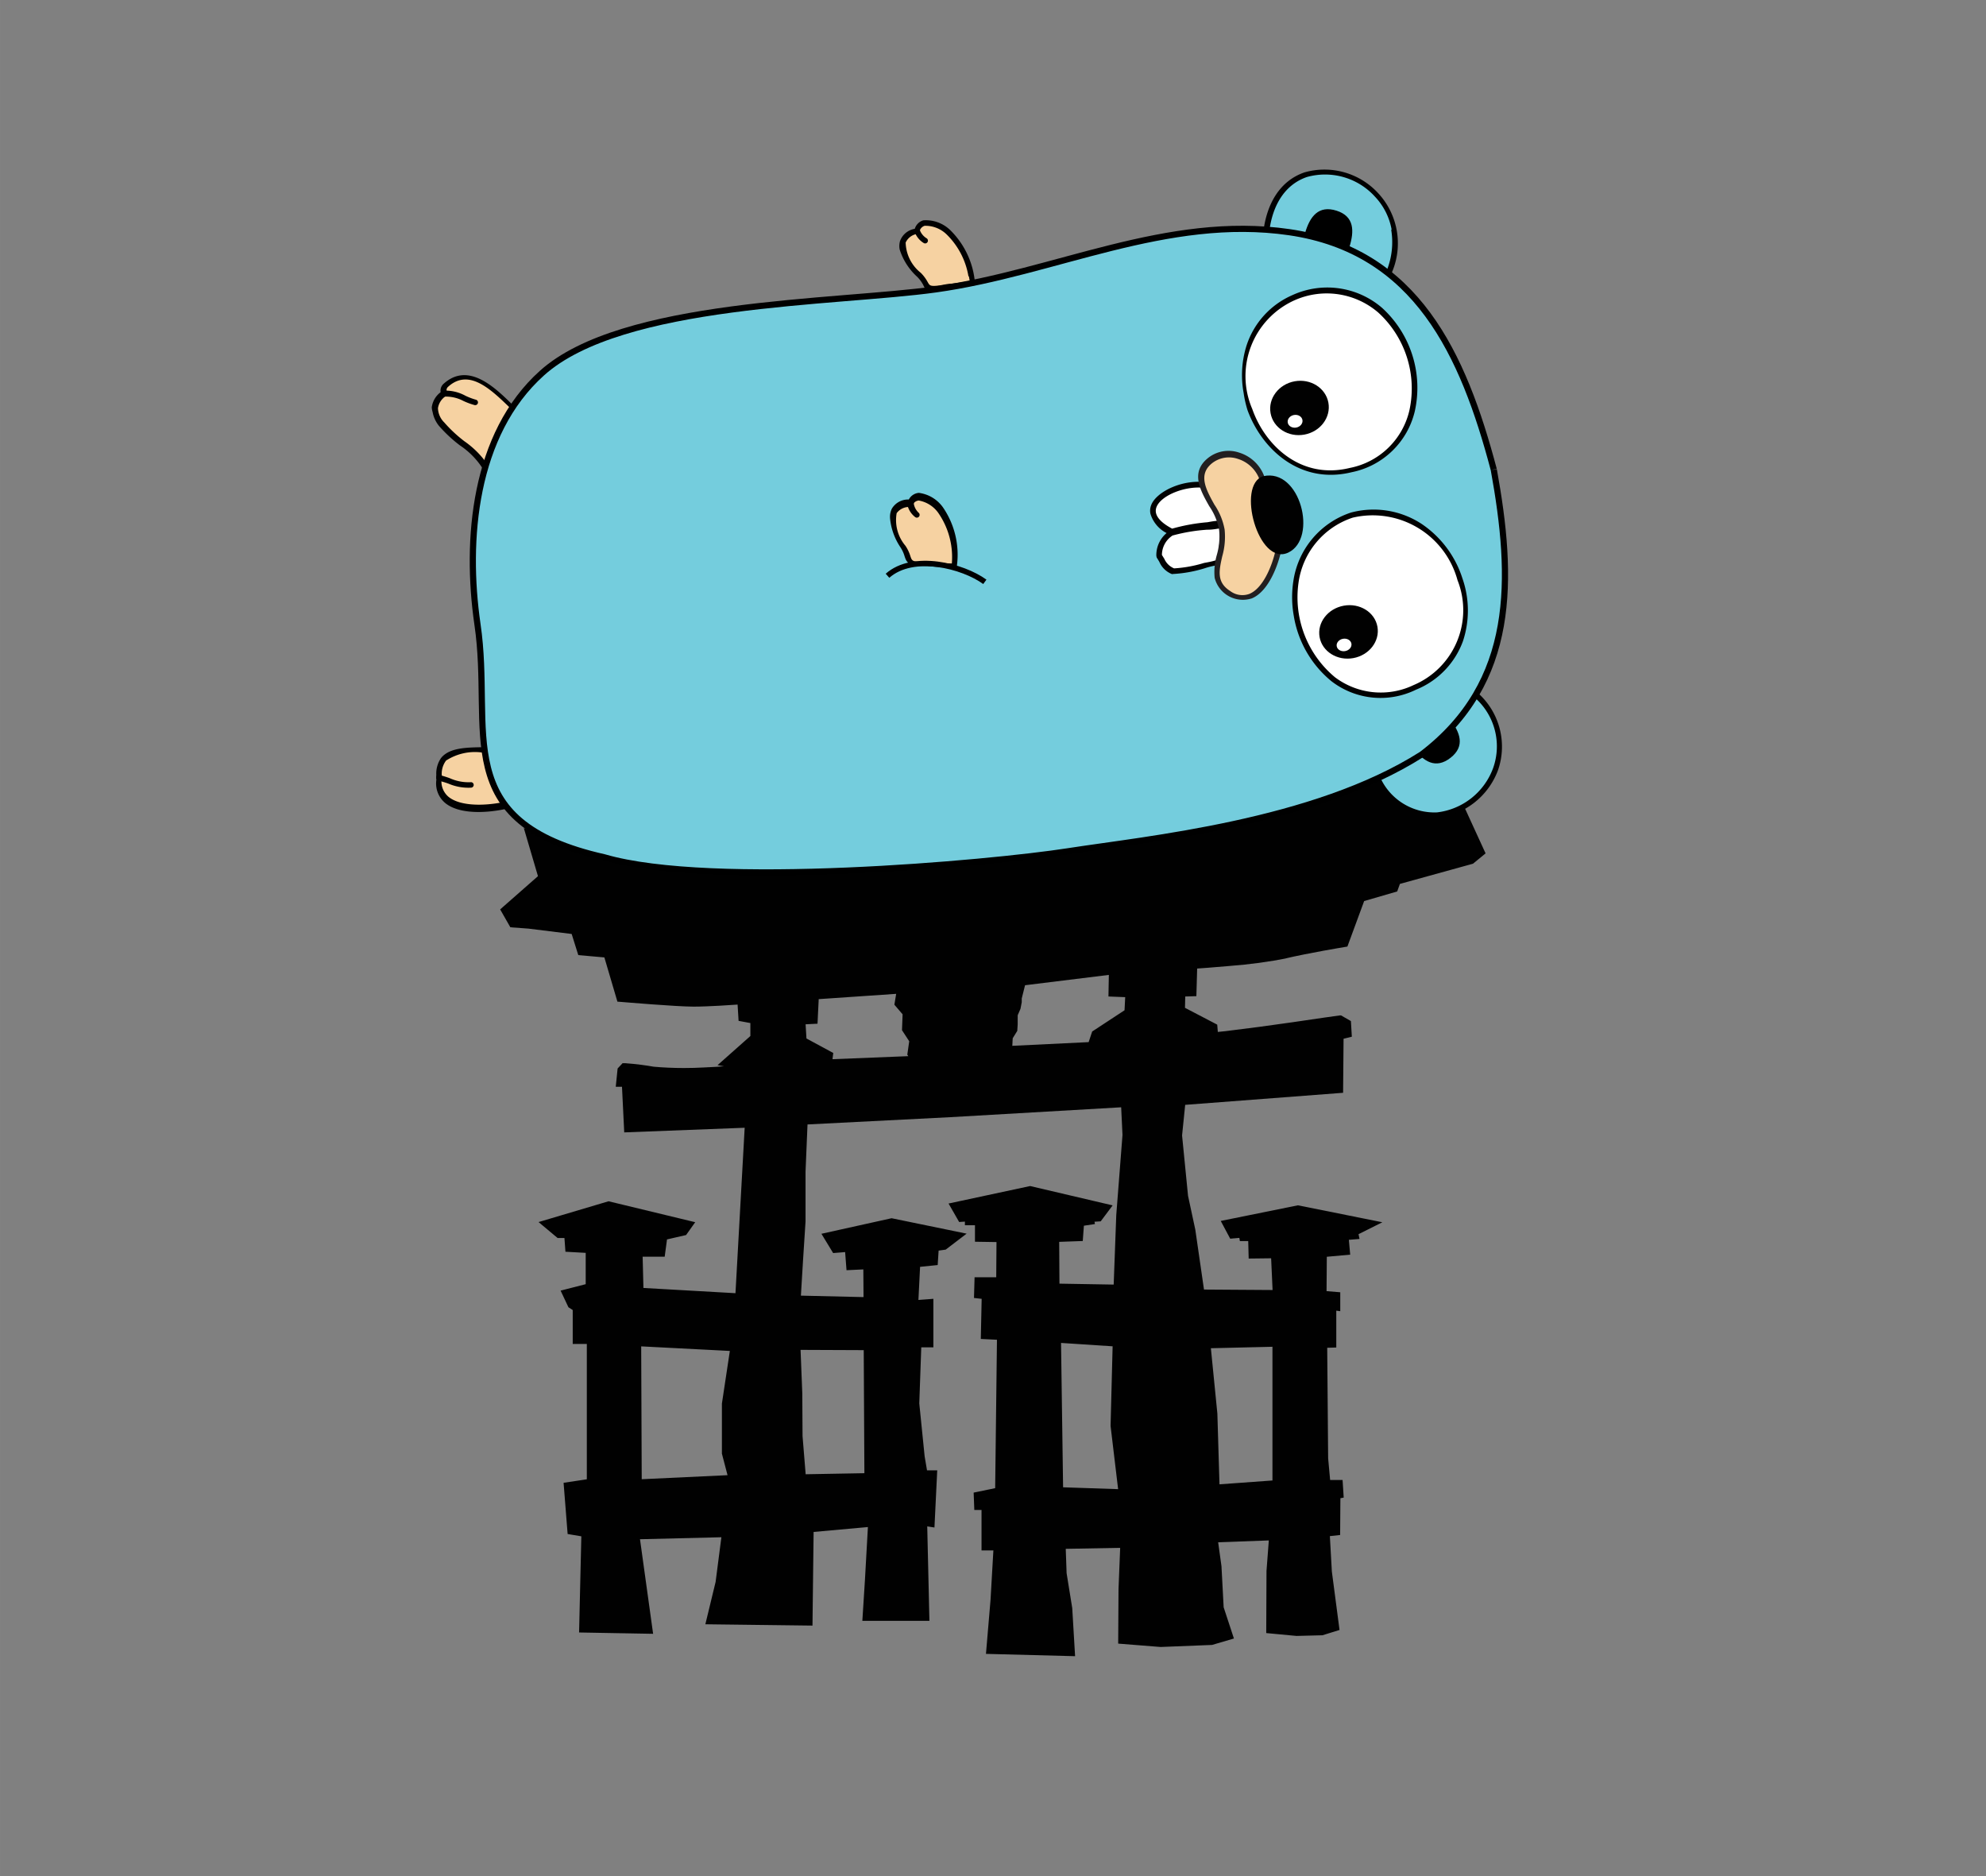 <?xml version="1.0" encoding="UTF-8" standalone="no"?>
<!-- Created with Inkscape (http://www.inkscape.org/) -->

<svg
   width="313.679"
   height="296.253"
   viewBox="0 0 82.994 78.384"
   version="1.1"
   id="svg5"
   xml:space="preserve"
   xmlns="http://www.w3.org/2000/svg"
   xmlns:svg="http://www.w3.org/2000/svg"><rect x="0" y="0" width="82.994" height="78.384" fill="#808080" stroke="none"/><defs
     id="defs2" /><g
     style="fill:#010101;fill-opacity:1"
     id="g287"
     transform="matrix(2.767,0,0,2.767,-2.776,-5.073)"><path
       d="m 13.094,22.216 0.954,0.004 0.01,1.858 -0.887,0.016 -0.047,-0.576 -0.004,-0.649 z m 7.127,-0.047 v 2.019 l -0.8,0.058 -0.032,-1.068 -0.098,-0.987 z m -9.534,-0.006 1.339,0.069 -0.12,0.795 v 0.756 l 0.085,0.325 -1.296,0.061 z m 6.34,-0.052 0.78,0.051 -0.031,1.202 0.114,0.955 -0.831,-0.028 -0.031,-2.179 z m -2.489,-5.271 -0.027,0.164 0.124,0.145 -0.009,0.24 0.109,0.167 -0.029,0.203 0.015,0.022 -1.145,0.046 0.012,-0.094 -0.405,-0.219 -0.013,-0.214 0.18,-0.009 0.018,-0.371 z m 3.212,-0.286 -0.006,0.326 0.253,0.01 -0.01,0.198 -0.489,0.321 -0.053,0.16 -1.153,0.056 0.006,-0.114 0.069,-0.112 0.006,-0.095 4.97e-4,-0.141 0.042,-0.097 0.019,-0.099 v -0.057 l 0.05,-0.2 z m 5.514,-3.759 -0.05,0.025 c -1.475,0.714 -3.188,1.284 -4.982,1.624 l -0.13,0.02 c -1.15,0.149 -2.824,0.298 -4.318,0.385 q -1.008,0.062 -2.018,0.072 c -0.072,0.003 -0.158,0.004 -0.244,0.004 -0.341,0 -0.675,-0.026 -1.002,-0.077 l 0.036,0.004 C 9.963,14.71 9.466,14.554 8.984,14.369 l 0.086,0.029 -0.156,-0.062 0.214,0.727 -0.571,0.502 0.154,0.27 0.273,0.02 0.653,0.081 0.1,0.319 0.394,0.035 0.197,0.668 0.057,0.004 c 0,0 0.83,0.071 1.093,0.071 0.226,0 0.577,-0.025 0.665,-0.031 l 0.015,0.246 0.178,0.033 v 0.196 l -0.496,0.44 0.097,0.017 c -0.087,0.006 -0.141,0.011 -0.31,0.018 -0.088,0.005 -0.192,0.008 -0.296,0.008 -0.158,0 -0.315,-0.007 -0.47,-0.021 l 0.02,0.002 c -0.122,-0.022 -0.273,-0.042 -0.426,-0.053 l -0.014,-0.001 h -0.035 l -0.075,0.08 -0.028,0.276 h 0.094 l 0.034,0.689 1.819,-0.07 -0.127,2.283 -0.012,0.215 -1.39,-0.079 -0.012,-0.472 h 0.333 l 0.035,-0.261 0.288,-0.066 0.138,-0.194 -1.309,-0.316 -1.057,0.314 0.288,0.241 h 0.103 l 0.015,0.207 0.306,0.017 v 0.473 l -0.379,0.097 0.118,0.251 0.065,0.042 v 0.512 h 0.213 v 2.044 l -0.351,0.053 0.061,0.773 0.207,0.035 -0.034,1.452 1.118,0.02 -0.198,-1.428 1.229,-0.03 -0.087,0.674 -0.155,0.64 1.618,0.02 0.017,-1.414 0.82,-0.074 -0.045,0.802 -0.039,0.614 h 1.013 l -0.033,-1.426 0.109,0.017 0.042,-0.863 H 15.004 l -0.036,-0.211 -0.081,-0.8 0.03,-0.846 h 0.183 v -0.733 l -0.226,0.017 0.025,-0.5 0.266,-0.027 0.014,-0.218 0.107,-0.015 0.316,-0.241 -1.133,-0.233 -1.06,0.235 0.177,0.291 0.148,-0.012 0.033,-0.003 0.021,0.274 0.254,-0.012 0.003,0.418 -0.946,-0.022 0.033,-0.544 0.037,-0.574 v -0.752 l 0.03,-0.715 2.161,-0.11 2.576,-0.149 0.02,0.418 -0.094,1.209 -0.039,1.05 -0.819,-0.014 -0.004,-0.631 0.356,-0.013 0.017,-0.231 0.167,-0.025 -0.007,-0.035 0.094,-0.006 0.18,-0.241 -1.246,-0.292 -1.232,0.264 0.16,0.279 0.087,-0.006 v 0.055 h 0.152 v 0.249 l 0.325,0.005 -0.004,0.531 h -0.327 l -0.009,0.313 0.116,0.013 -0.013,0.606 0.244,0.012 -0.027,2.241 -0.325,0.067 0.01,0.262 h 0.109 v 0.611 h 0.179 l -0.043,0.747 -0.069,0.815 1.346,0.035 -0.043,-0.727 -0.085,-0.526 -0.013,-0.368 0.822,-0.015 -0.025,0.621 -0.005,0.825 0.641,0.051 0.777,-0.031 0.33,-0.097 -0.155,-0.471 -0.033,-0.62 -0.05,-0.362 0.765,-0.028 -0.035,0.46 -0.004,0.939 0.457,0.043 0.392,-0.01 0.258,-0.08 -0.116,-0.883 -0.03,-0.534 0.155,-0.017 0.004,-0.555 0.05,-0.01 -0.017,-0.266 h -0.188 l -0.03,-0.327 -0.014,-1.669 0.137,-0.004 V 21.624 l 0.06,0.008 v -0.286 l -0.207,-0.017 0.004,-0.519 0.353,-0.032 -0.02,-0.224 0.161,-0.013 -0.015,-0.072 0.36,-0.18 -1.275,-0.256 -1.166,0.236 0.143,0.268 0.138,-0.012 0.008,0.048 h 0.126 l 0.007,0.264 0.339,-0.004 0.022,0.479 -1.036,-0.007 -0.131,-0.904 -0.11,-0.512 -0.09,-0.911 0.047,-0.462 2.385,-0.182 0.007,-0.816 0.125,-0.031 -0.014,-0.236 -0.148,-0.085 h -0.023 l -0.221,0.031 -0.492,0.072 q -0.503,0.073 -1.008,0.134 l -0.118,0.012 -0.009,-0.11 -0.487,-0.254 0.004,-0.171 0.168,-0.005 0.012,-0.417 c 0.056,-0.004 0.218,-0.015 0.478,-0.038 0.32,-0.024 0.608,-0.064 0.892,-0.12 l -0.048,0.008 c 0.37,-0.087 0.9,-0.174 0.9,-0.174 l 0.047,-0.008 0.253,-0.687 0.499,-0.145 0.041,-0.114 1.104,-0.305 0.19,-0.156 -0.445,-0.97 0.029,-0.146 0.213,-0.112 0.184,-0.562 -0.156,-0.138 z"
       id="path278"
       style="stroke-width:0.496;fill:#010101;fill-opacity:1" /></g><path
     d="m 38.343,9.656 c -1.173,0.271 -0.399,1.365 0.058,1.819 0.457,0.454 0.17,0.616 0.878,0.565 A 11.534,11.534 0 0 0 40.654,11.849 3.404,3.404 0 0 0 39.679,9.718 C 39.383,9.435 38.521,8.964 38.373,9.644"
     fill="#f6d2a2"
     id="path343"
     style="stroke-width:0.636" /><path
     d="m 37.597,10.425 a 0.763,0.763 0 0 1 0.014,-0.352 0.789,0.789 0 0 1 0.618,-0.513 0.522,0.522 0 0 1 0.356,-0.355 1.463,1.463 0 0 1 1.153,0.437 3.499,3.499 0 0 1 1.007,2.203 l 0.017,0.094 -0.094,0.017 a 8.27,8.27 0 0 1 -1.076,0.163 l -0.313,0.057 c -0.494,0.057 -0.586,-0.023 -0.694,-0.262 a 1.419,1.419 0 0 0 -0.25,-0.343 2.602,2.602 0 0 1 -0.738,-1.146 z m 2.874,1.121 A 3.181,3.181 0 0 0 39.573,9.808 1.272,1.272 0 0 0 38.639,9.434 0.318,0.318 0 0 0 38.421,9.694 l 0.011,0.063 -0.069,0.012 a 0.636,0.636 0 0 0 -0.516,0.365 1.667,1.667 0 0 0 0.63,1.263 1.641,1.641 0 0 1 0.29,0.387 c 0.086,0.153 0.105,0.188 0.498,0.142 l 0.313,-0.057 a 8.907,8.907 0 0 0 0.946,-0.133 l -0.035,-0.194 z"
     fill="#010101"
     id="path345"
     style="stroke-width:0.636" /><path
     d="M 38.343,9.656 A 0.948,0.948 0 0 0 38.691,10.078"
     fill="#c7b199"
     id="path347"
     style="stroke-width:0.636" /><path
     d="m 38.23,9.677 a 0.117,0.117 0 0 1 0.207,-0.109 l 0.014,0.075 a 0.687,0.687 0 0 0 0.263,0.308 0.116,0.116 0 1 1 -0.105,0.207 0.891,0.891 0 0 1 -0.357,-0.401 l -0.015,-0.081 z"
     fill="#010101"
     id="path349"
     style="stroke-width:0.636" /><path
     d="m 52.916,9.832 c 0.431,-4.753 6.82,-2.433 5.118,1.658 z"
     fill="#74cddd"
     id="path351"
     style="stroke-width:0.636" /><path
     d="m 52.795,9.912 -0.016,-0.088 c 0.129,-1.355 0.749,-2.289 1.742,-2.624 a 3.047,3.047 0 0 1 3.083,0.883 3.079,3.079 0 0 1 0.505,3.426 l -0.04,0.098 z m 5.359,-0.326 a 2.691,2.691 0 0 0 -0.694,-1.368 2.812,2.812 0 0 0 -2.845,-0.822 c -0.883,0.302 -1.444,1.128 -1.581,2.336 l 4.92,1.565 a 3.181,3.181 0 0 0 0.185,-1.689 z"
     fill="#010101"
     id="path353"
     style="stroke-width:0.636" /><path
     d="m 61.658,29.014 c 3.153,3.126 -1.893,7.385 -4.107,3.486 z"
     fill="#74cddd"
     id="path355"
     style="stroke-width:0.636" /><path
     d="m 57.405,32.475 4.258,-3.617 0.071,0.071 a 3.003,3.003 0 0 1 0.872,3.236 3.085,3.085 0 0 1 -2.533,2.005 c -0.637,0.051 -1.769,-0.093 -2.62,-1.613 z m 4.25,-3.305 -3.956,3.356 a 2.487,2.487 0 0 0 2.352,1.416 2.85,2.85 0 0 0 2.347,-1.855 2.704,2.704 0 0 0 -0.742,-2.917 z"
     fill="#010101"
     id="path357"
     style="stroke-width:0.636" /><path
     d="m 21.535,33.535 c -1.028,0.35 -3.439,0.56 -3.208,-1.045 -0.101,-1.803 2.357,-0.756 3.371,-1.439 a 3.238,3.238 0 0 1 -0.162,2.484 z"
     fill="#f6d2a2"
     id="path359"
     style="stroke-width:0.636" /><path
     d="m 18.435,31.666 0.032,-0.039 c 0.36,-0.388 1.032,-0.395 1.677,-0.409 a 2.965,2.965 0 0 0 1.489,-0.26 l 0.131,-0.09 0.062,0.175 a 3.378,3.378 0 0 1 -0.172,2.566 l -0.052,0.064 c -0.661,0.223 -2.262,0.489 -3.005,-0.129 a 1.062,1.062 0 0 1 -0.35,-1.028 1.151,1.151 0 0 1 0.187,-0.85 z m 3.193,-0.441 a 3.645,3.645 0 0 1 -1.47,0.217 2.22,2.22 0 0 0 -1.517,0.335 0.91,0.91 0 0 0 -0.172,0.681 0.84,0.84 0 0 0 0.272,0.832 c 0.6,0.492 1.974,0.353 2.745,0.105 a 2.99,2.99 0 0 0 0.139,-2.165 z"
     fill="#010101"
     id="path361"
     style="stroke-width:0.636" /><path
     d="m 18.233,32.414 a 0.115,0.115 0 0 1 0.114,-0.038 4.243,4.243 0 0 1 0.447,0.137 1.909,1.909 0 0 0 0.866,0.168 0.115,0.115 0 1 1 0.027,0.228 2.106,2.106 0 0 1 -0.948,-0.169 4.078,4.078 0 0 0 -0.424,-0.126 0.115,0.115 0 0 1 -0.086,-0.136 z"
     fill="#010101"
     id="path363"
     style="stroke-width:0.636" /><path
     d="M 20.561,19.992 C 20.204,18.952 19.131,18.525 18.481,17.725 a 0.789,0.789 0 0 1 0.067,-1.305 0.414,0.414 0 0 1 0.091,-0.353 c 1.111,-1.003 2.269,0.423 3.033,1.144 0.438,1.13 -0.427,2.03 -1.112,2.781 z"
     fill="#f6d2a2"
     id="path365"
     style="stroke-width:0.636" /><path
     d="m 18.079,17.216 a 0.776,0.776 0 0 1 -0.036,-0.2 0.942,0.942 0 0 1 0.371,-0.63 0.382,0.382 0 0 1 0.107,-0.336 c 1.047,-0.966 2.174,0.149 2.922,0.886 l 0.266,0.256 c 0.452,1.14 -0.388,2.068 -1.068,2.812 l -0.195,0.21 -0.034,-0.188 a 3.289,3.289 0 0 0 -1.195,-1.419 5.847,5.847 0 0 1 -0.871,-0.812 1.272,1.272 0 0 1 -0.267,-0.579 z m 0.59,-0.883 a 0.312,0.312 0 0 1 0.024,0.131 l 0.006,0.031 -0.091,0.068 a 0.738,0.738 0 0 0 -0.306,0.489 0.872,0.872 0 0 0 0.264,0.599 5.681,5.681 0 0 0 0.841,0.785 3.817,3.817 0 0 1 1.194,1.342 c 0.647,-0.712 1.338,-1.536 0.972,-2.485 l -0.251,-0.245 c -0.783,-0.75 -1.715,-1.687 -2.598,-0.886 a 0.184,0.184 0 0 0 -0.064,0.147 z"
     fill="#010101"
     id="path367"
     style="stroke-width:0.636" /><path
     style="stroke-width:0.636"
     d="m 59.064,31.25 c 0.427,0.569 0.932,0.898 1.555,0.41 0.623,-0.488 0.395,-1.067 -0.027,-1.611 z"
     id="path1415" /><path
     style="stroke-width:0.636"
     d="M 54.54,9.731 C 54.739,9.049 55.098,8.563 55.852,8.802 56.606,9.04 56.596,9.662 56.392,10.32 Z"
     id="path1413" /><path
     style="stroke-width:0.636"
     d="m 18.433,16.46 a 0.115,0.115 0 0 1 0.13,-0.14 1.743,1.743 0 0 1 0.886,0.214 2.685,2.685 0 0 0 0.438,0.166 0.115,0.115 0 0 1 -0.056,0.224 2.901,2.901 0 0 1 -0.478,-0.178 1.546,1.546 0 0 0 -0.788,-0.174 0.115,0.115 0 0 1 -0.13,-0.112 z"
     id="path369" /><path
     d="m 62.425,19.622 c 0.822,4.532 0.964,8.877 -3.014,11.9 -4.516,2.869 -11.482,3.533 -14.773,4.044 -3.291,0.511 -14.905,1.561 -19.384,0.253 -6.567,-1.475 -4.64,-5.271 -5.302,-9.742 -0.508,-3.516 -0.147,-7.939 2.7,-10.492 3.336,-2.997 12.268,-2.91 16.461,-3.496 4.969,-0.694 9.641,-3.132 14.768,-2.388 5.313,0.776 7.268,5.102 8.542,9.914"
     fill="#74cddd"
     id="path379"
     style="stroke:#000000;stroke-width:0.258;stroke-dasharray:none;stroke-opacity:1" /><path
     d="m 56.491,21.52 c -4.578,1.671 -1.932,9.17 2.637,7.196 4.095,-1.771 1.696,-8.26 -2.637,-7.196"
     fill="#ffffff"
     id="path383"
     style="stroke-width:0.636" /><path
     d="m 54.071,25.754 a 4.396,4.396 0 0 1 -0.025,-1.457 3.556,3.556 0 0 1 2.406,-2.881 3.664,3.664 0 0 1 2.956,0.472 4.332,4.332 0 0 1 1.706,2.277 4.072,4.072 0 0 1 0.023,2.621 3.467,3.467 0 0 1 -1.966,2.031 3.359,3.359 0 0 1 -3.53,-0.355 4.453,4.453 0 0 1 -1.571,-2.709 z m 2.452,-4.124 a 3.34,3.34 0 0 0 -2.257,2.705 4.345,4.345 0 0 0 1.52,3.959 3.181,3.181 0 0 0 3.292,0.327 3.397,3.397 0 0 0 1.831,-4.38 3.671,3.671 0 0 0 -4.385,-2.612 z"
     fill="#010101"
     id="path385"
     style="stroke-width:0.636" /><path
     d="m 54.046,12.427 c -3.922,1.798 -1.67,8.191 2.411,7.199 4.892,-1.191 2.489,-9.128 -2.411,-7.199"
     fill="#ffffff"
     id="path387"
     style="stroke-width:0.636" /><path
     d="m 51.974,16.436 a 4.11,4.11 0 0 1 0.121,-2.007 3.467,3.467 0 0 1 1.914,-2.099 3.505,3.505 0 0 1 3.75,0.535 4.517,4.517 0 0 1 1.365,4.317 3.397,3.397 0 0 1 -2.641,2.548 c -2.167,0.529 -3.76,-0.98 -4.35,-2.593 a 4.651,4.651 0 0 1 -0.16,-0.702 z m 2.12,-3.889 a 3.474,3.474 0 0 0 -1.762,4.542 c 0.537,1.532 2.037,2.96 4.074,2.462 a 3.181,3.181 0 0 0 2.489,-2.391 4.294,4.294 0 0 0 -1.3,-4.103 3.302,3.302 0 0 0 -3.5,-0.51 z"
     fill="#010101"
     id="path389"
     style="stroke-width:0.636" /><path
     d="m 50.953,23.462 a 10.815,10.815 0 0 1 -1.959,0.355 1.272,1.272 0 0 1 -0.584,-0.651 1.094,1.094 0 0 1 0.477,-0.934 14.136,14.136 0 0 1 2.226,-0.346 z"
     fill="#ffffff"
     id="path391"
     style="stroke-width:0.636" /><path
     d="m 48.329,23.253 -0.006,-0.031 a 1.202,1.202 0 0 1 0.543,-1.036 7.558,7.558 0 0 1 1.521,-0.276 c 0.232,-0.042 0.483,-0.049 0.722,-0.086 l 0.188,-0.034 -0.213,1.784 -0.106,0.019 c -0.2,0.036 -0.413,0.075 -0.62,0.145 a 5.452,5.452 0 0 1 -1.346,0.244 l -0.031,0.006 a 0.954,0.954 0 0 1 -0.534,-0.517 l -0.11,-0.18 z m 0.657,-0.869 a 0.973,0.973 0 0 0 -0.43,0.802 l 0.101,0.163 a 0.763,0.763 0 0 0 0.408,0.398 5.363,5.363 0 0 0 1.252,-0.227 c 0.194,-0.035 0.382,-0.069 0.564,-0.135 l 0.155,-1.321 c -0.194,0.035 -0.388,0.07 -0.583,0.067 a 7.342,7.342 0 0 0 -1.462,0.246 z"
     fill="#010101"
     id="path393"
     style="stroke-width:0.636" /><ellipse
     cx="26.463"
     cy="-50.391"
     fill="#010101"
     rx="1.132"
     ry="1.228"
     id="ellipse395"
     transform="rotate(79.719)"
     style="stroke-width:0.636" /><ellipse
     cx="26.978"
     cy="-50.111"
     fill="#ffffff"
     rx="0.267"
     ry="0.312"
     id="ellipse397"
     transform="rotate(79.719)"
     style="stroke-width:0.636" /><ellipse
     cx="36.035"
     cy="-50.737"
     fill="#010101"
     rx="1.113"
     ry="1.228"
     id="ellipse399"
     transform="rotate(79.719)"
     style="stroke-width:0.636" /><ellipse
     cx="36.538"
     cy="-50.457"
     fill="#ffffff"
     rx="0.261"
     ry="0.312"
     id="ellipse401"
     transform="rotate(79.719)"
     style="stroke-width:0.636" /><path
     d="m 50.479,20.315 c -1.265,-0.275 -3.482,0.91 -1.508,1.916 a 14.136,14.136 0 0 1 2.226,-0.346 z"
     fill="#ffffff"
     id="path403"
     style="stroke-width:0.636" /><path
     d="m 48.074,21.456 a 0.636,0.636 0 0 1 0.029,-0.341 c 0.21,-0.588 1.408,-1.148 2.415,-0.942 l 0.05,-0.009 0.816,1.792 -0.15,0.027 c -0.244,0.044 -0.488,0.089 -0.728,0.087 a 7.272,7.272 0 0 0 -1.477,0.268 l -0.081,0.015 a 1.342,1.342 0 0 1 -0.874,-0.895 z m 2.323,-1.061 c -0.781,-0.136 -1.888,0.284 -2.072,0.803 -0.133,0.373 0.273,0.687 0.659,0.889 a 7.781,7.781 0 0 1 1.477,-0.268 c 0.182,-0.033 0.376,-0.068 0.57,-0.065 z"
     fill="#010101"
     id="path405"
     style="stroke-width:0.636" /><path
     d="m 52.771,20.048 a 1.457,1.457 0 0 0 -2.217,-0.813 c -1.013,0.83 0.466,1.997 0.522,2.879 0.181,0.995 -0.722,2.006 0.287,2.651 1.125,0.714 1.809,-0.722 2.073,-1.798 z"
     fill="#f6d2a2"
     id="path407"
     style="stroke-width:0.636" /><path
     d="m 50.76,24.144 a 2.545,2.545 0 0 1 0.091,-0.96 2.806,2.806 0 0 0 0.096,-1.039 2.545,2.545 0 0 0 -0.414,-0.998 c -0.371,-0.657 -0.791,-1.402 -0.065,-1.999 a 1.374,1.374 0 0 1 1.315,-0.238 1.629,1.629 0 0 1 1.085,1.096 l 0.678,2.987 c -0.179,0.795 -0.595,1.744 -1.233,2.008 a 1.215,1.215 0 0 1 -1.552,-0.856 z m 0.417,-2.015 a 2.99,2.99 0 0 1 -0.101,1.118 c -0.136,0.607 -0.237,1.084 0.333,1.446 a 0.846,0.846 0 0 0 0.804,0.119 c 0.553,-0.23 0.935,-1.12 1.092,-1.821 L 52.658,20.101 a 1.412,1.412 0 0 0 -0.932,-0.93 1.151,1.151 0 0 0 -1.095,0.199 c -0.561,0.47 -0.239,1.071 0.117,1.712 a 2.697,2.697 0 0 1 0.429,1.047 z"
     fill="#231f20"
     id="path409"
     style="stroke-width:0.636" /><path
     d="m 52.789,19.896 c 1.552,-0.353 2.295,2.603 1.045,3.192 -1.251,0.589 -2.183,-2.837 -1.045,-3.192 z"
     fill="#010101"
     id="path411"
     style="stroke-width:0.636" /><g
     id="g732"
     transform="matrix(0.853,0.07,-0.07,0.853,7.544,4.245)"><g
       id="g610"
       transform="matrix(0.948,-0.318,-0.318,-0.948,5.62,65.351)"><path
         d="m 45.372,36.171 c -1.375,0.299 -1.103,-1.244 -0.846,-1.951 0.257,-0.708 -0.128,-0.735 0.646,-1.035 a 13.479,13.479 0 0 1 1.548,-0.484 3.977,3.977 0 0 1 0.033,2.739 c -0.173,0.447 -0.848,1.374 -1.344,0.73"
         fill="#f6d2a2"
         id="path371"
         style="stroke-width:0.743" /><path
         d="m 44.228,35.723 a 3.041,3.041 0 0 1 0.15,-1.51 1.658,1.658 0 0 0 0.093,-0.487 c 0.024,-0.314 0.081,-0.445 0.603,-0.623 l 0.359,-0.096 a 9.665,9.665 0 0 1 1.218,-0.365 l 0.172,-0.046 0.029,0.108 a 4.089,4.089 0 0 1 0.035,2.831 1.71,1.71 0 0 1 -1,1.038 0.61,0.61 0 0 1 -0.553,-0.198 0.922,0.922 0 0 1 -0.909,-0.234 0.9,0.9 0 0 1 -0.196,-0.417 z m 2.399,-2.883 a 10.446,10.446 0 0 0 -1.066,0.332 l -0.359,0.096 c -0.438,0.117 -0.435,0.186 -0.455,0.399 a 1.918,1.918 0 0 1 -0.113,0.554 1.94,1.94 0 0 0 -0.035,1.649 0.743,0.743 0 0 0 0.727,0.128 l 0.086,-0.023 0.019,0.072 a 0.372,0.372 0 0 0 0.36,0.165 1.487,1.487 0 0 0 0.801,-0.861 3.792,3.792 0 0 0 0.035,-2.511 z"
         fill="#010101"
         id="path373"
         style="stroke-width:0.743" /><path
         d="m 45.372,36.171 a 1.108,1.108 0 0 1 0.136,-0.614"
         fill="#c7b199"
         id="path375"
         style="stroke-width:0.743" /><path
         d="m 45.242,36.205 -0.037,-0.136 a 1.041,1.041 0 0 1 0.224,-0.599 0.135,0.135 0 1 1 0.214,0.166 0.803,0.803 45 0 0 -0.124,0.457 l 0.023,0.086 a 0.151,0.151 0 0 1 -0.301,0.027 z"
         fill="#010101"
         id="path377"
         style="stroke-width:0.743" /></g><path
       style="fill:none;stroke:#000000;stroke-width:0.265px;stroke-linecap:butt;stroke-linejoin:miter;stroke-opacity:1"
       d="m 36.297,20.246 c 1.163,-1.208 3.63,-0.782 4.761,-0.093"
       id="path724" /></g></svg>
